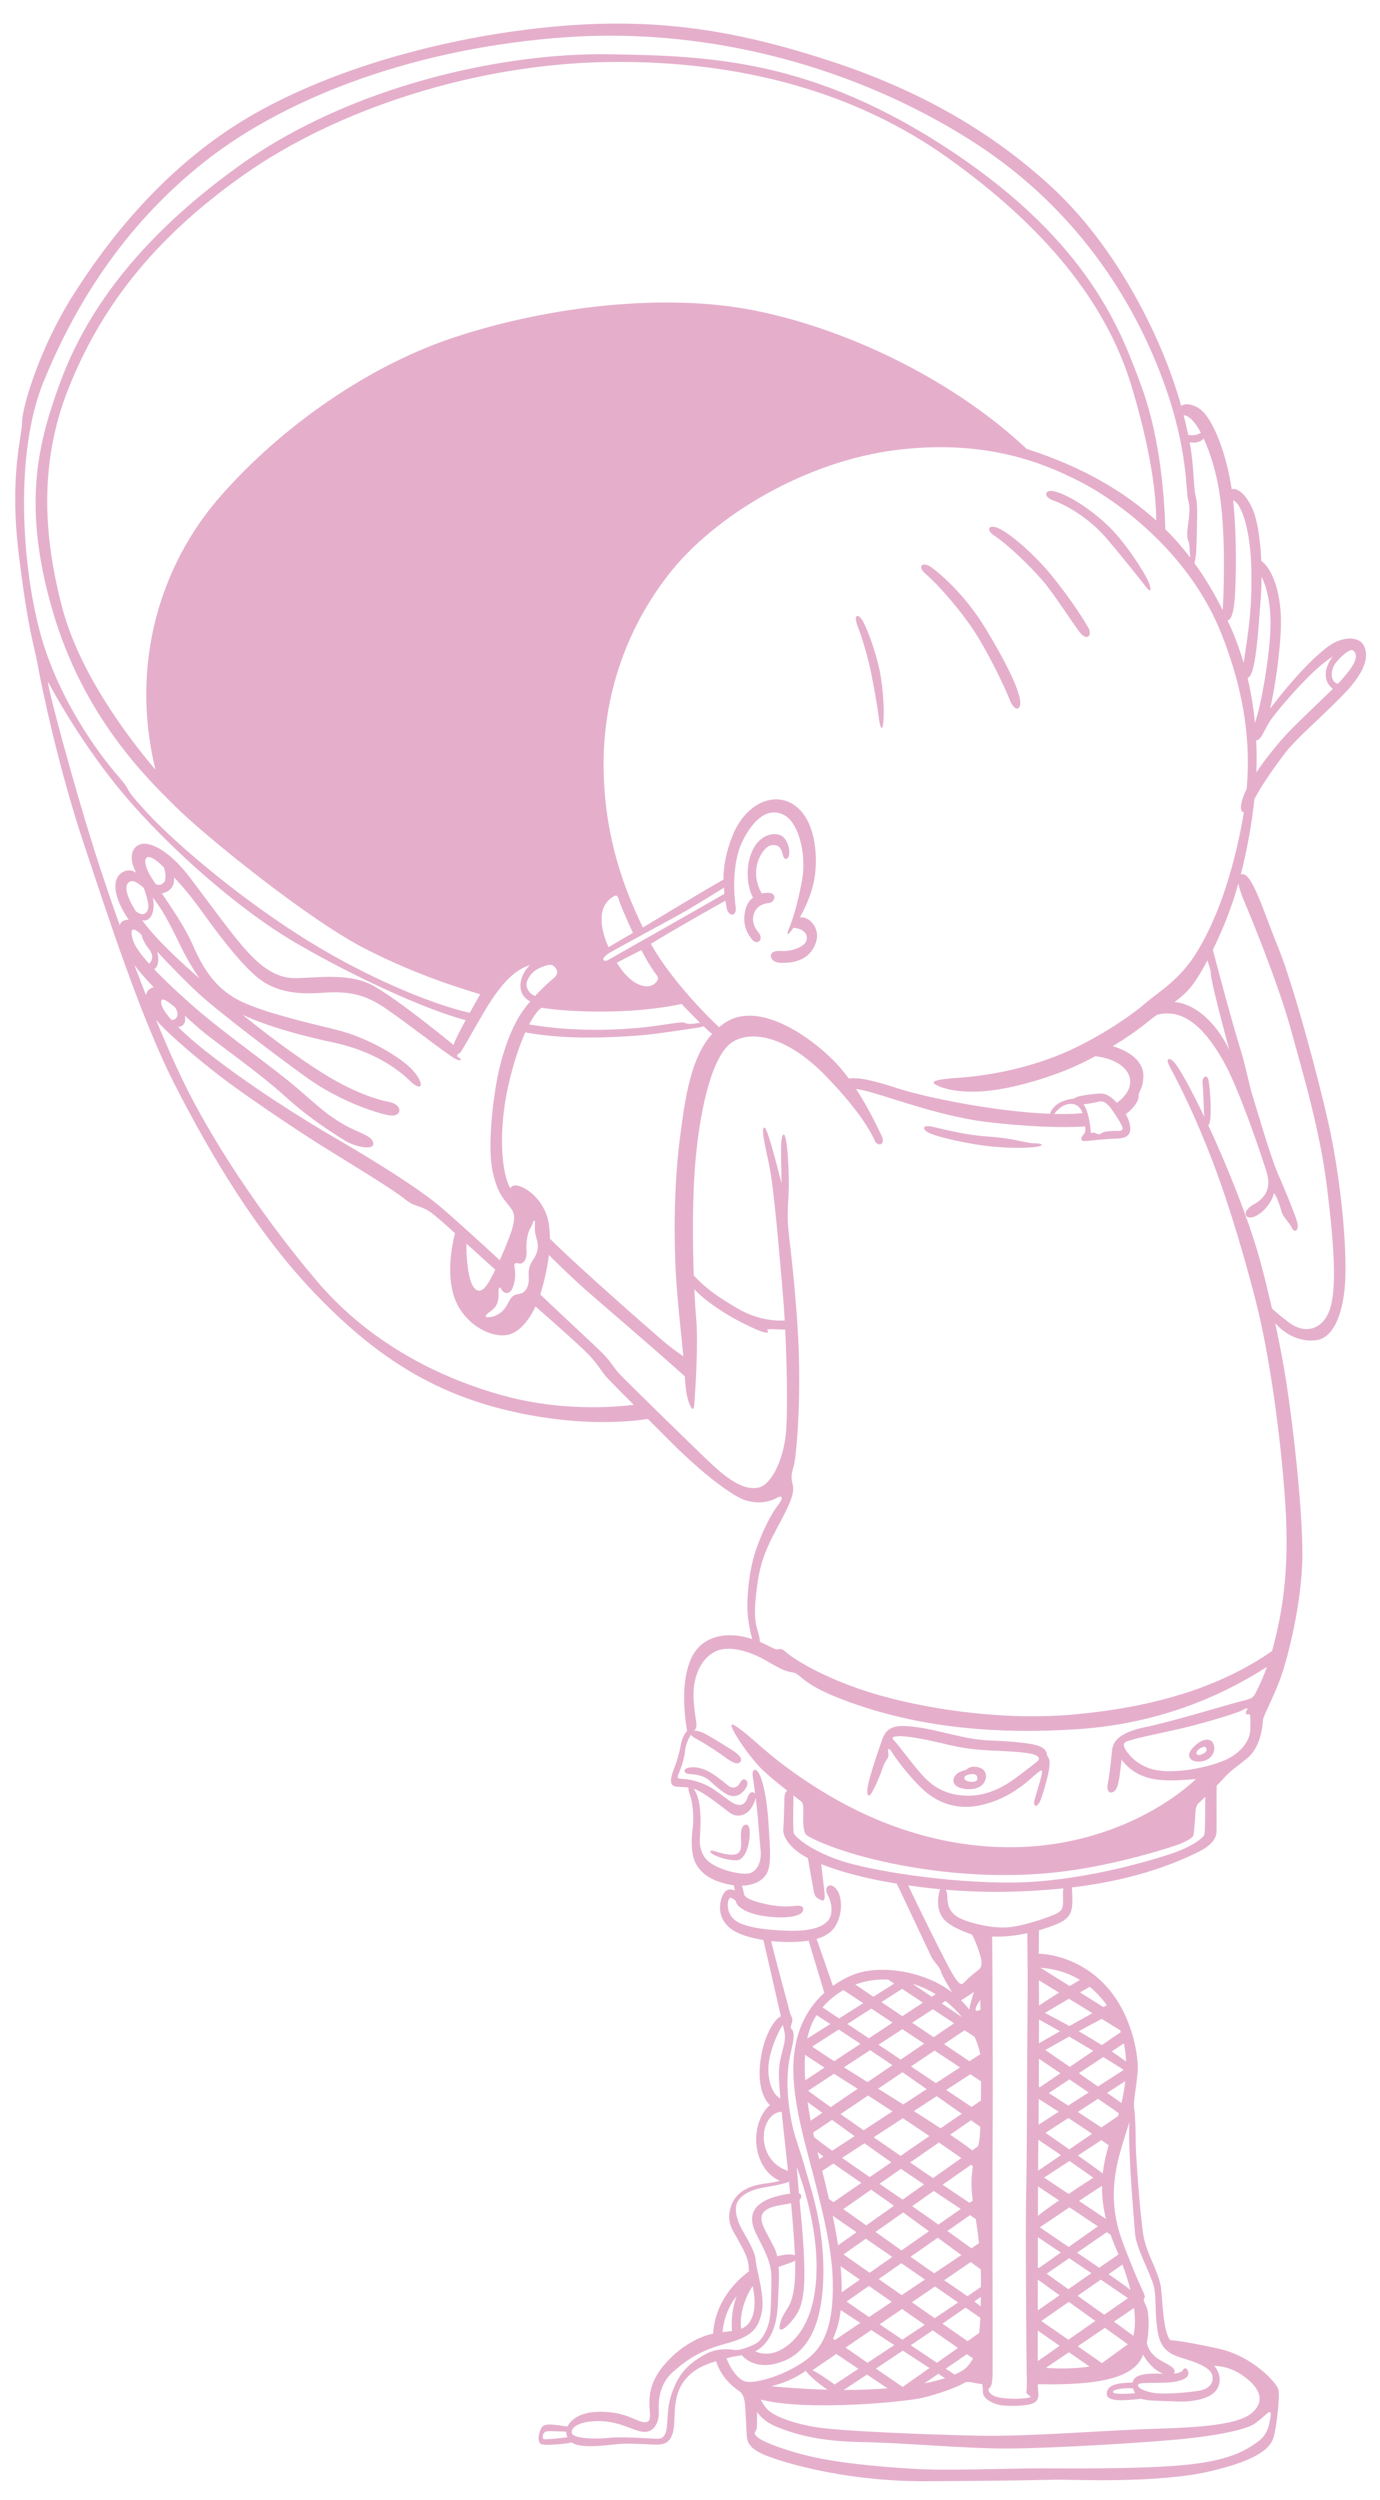 <?xml version="1.0" encoding="utf-8"?>
<!-- Generator: Adobe Illustrator 15.1.0, SVG Export Plug-In . SVG Version: 6.00 Build 0)  -->
<!DOCTYPE svg PUBLIC "-//W3C//DTD SVG 1.1//EN" "http://www.w3.org/Graphics/SVG/1.1/DTD/svg11.dtd">
<svg version="1.1" id="Layer_1" xmlns="http://www.w3.org/2000/svg" xmlns:xlink="http://www.w3.org/1999/xlink" x="0px" y="0px"
	 width="876px" height="1585.87px" viewBox="0 0 876 1585.87" enable-background="new 0 0 876 1585.87" xml:space="preserve">
<g>
	<path fill="#e5afcc" d="M488.268,572.812c3.504-0.28,5.605-6.592-0.981-6.451c-1.292,0.027-2.537,0.183-3.723,0.458
		c-8.848-15.441,0.761-29.788,5.965-30.61c5.326-0.842,6.587,2.664,7.289,5.75c0.7,3.085,2.381,3.926,3.643,1.683
		c1.261-2.244,0.562-8.836-3.083-12.482c-3.644-3.647-14.154-3.225-19.621,8.135c-4.752,9.876-3.652,23.201,0.251,30.096
		c-2.138,1.648-3.757,3.956-4.596,6.927c-1.822,6.451-1.401,13.183,4.065,19.774c3.258,3.928,7.61-0.198,4.063-4.488
		c-3.363-4.067-4.764-8.554-2.241-13.604C480.98,574.635,484.764,573.092,488.268,572.812 M547.55,393.723
		c-3.083-5.049-6.091-3.727-2.942,4.067c2.663,6.592,6.446,19.774,8.128,27.908s4.064,21.177,4.906,28.188
		c0.841,7.013,2.242,10.799,2.942,5.33c0.7-5.469,0.562-16.549-1.4-29.451C557.221,416.863,550.634,398.771,547.55,393.723
		 M625.753,398.912c-13.033-21.598-29.011-35.061-34.477-38.988c-5.465-3.926-9.573-0.916-3.644,4.208
		c9.25,7.994,22.984,24.262,31.113,36.744c8.128,12.481,18.779,34.218,22.143,42.914c3.364,8.695,8.27,6.871,6.308-1.403
		C645.233,434.113,638.787,420.509,625.753,398.912 M811.451,601.281c-9.123-22.13-17.018-49.694-23.821-46.547
		c3.831-14.874,6.957-31.697,8.664-47.817c4.42-8.601,11.832-19.054,18.661-28.207c7.428-9.957,22.984-22.86,37.84-38.146
		c14.855-15.286,15.978-24.683,13.034-30.854c-2.943-6.17-13.595-6.451-22.985,0.562c-9.39,7.012-22.563,20.757-36.578,39.268
		c0,0,5.325-22.579,6.727-49.085c1.322-24.981-6.196-40.614-12.345-44.561c-0.605-14.03-2.632-27.258-6.154-34.395
		c-4.681-9.487-9.948-12.221-12.619-11.069c-3.585-24.071-11.849-42.727-17.934-48.954c-5.288-5.412-11.593-5.866-14.17-4.031
		c-3.018-10.768-7.101-22.84-12.786-36.219c-10.089-23.748-32.701-68.812-69.7-102.844c-37-34.032-82.034-60.584-139.589-79.471
		c-57.554-18.885-106.886-27.487-169.113-22.625c-62.225,4.861-137.533,22.625-195.461,54.974
		c-57.928,32.35-95.862,82.837-117.165,116.682c-21.303,33.845-31.954,70.869-31.954,79.844c0,8.976-8.222,34.033-2.056,84.145
		c6.167,50.114,9.531,56.098,12.147,70.683c2.616,14.585,13.267,65.072,28.777,111.632c15.51,46.561,36.439,111.633,58.489,154.64
		c22.05,43.008,51.202,92.56,87.827,130.893c36.626,38.333,72.131,62.081,119.407,74.048c45.043,11.402,79.891,8.377,92.62,6.287
		c5.004,5.012,10.187,10.198,15.015,15.03c15.697,15.707,32.514,29.356,42.792,34.779c10.277,5.422,19.995,2.618,23.919,0.374
		c3.923-2.243,4.484,0,0.934,4.487c-3.551,4.488-9.53,15.147-14.202,28.984s-6.166,33.471-4.672,43.756
		c0.777,5.336,1.604,9.452,2.531,12.241c-1.678-0.538-3.499-1.049-5.521-1.49c-13.453-2.945-27.608,0.561-33.496,14.305
		c-5.886,13.743-4.625,31.835-2.382,45.438c-1.682,1.822-3.223,4.769-3.924,8.694c-0.7,3.928-2.101,9.397-3.783,13.744
		c-1.683,4.349-3.645,9.537-1.683,11.78c1.611,1.842,5.392,0.949,10.335,1.728c-0.231,0.753-0.035,2.213,0.924,4.817
		c1.962,5.329,2.523,14.771,1.682,21.223c-0.841,6.452-1.308,16.549,2.243,22.626s9.177,10.071,19.435,12.529
		c1.54,0.368,3.02,0.628,4.447,0.807c0.3,1.186,0.479,2.327,0.595,3.412c-2.811-1.575-6.614-1.304-8.546,5.225
		c-2.243,7.571,0,15.005,7.288,19.773c4.337,2.837,11.413,5.022,19.437,6.302c1.646,6.9,7.643,33.349,11.088,48.396
		c-2.187,0.856-5.707,4.688-8.941,12.478c-4.486,10.8-8.27,33.379,1.962,43.896c-12.755,10.842-12.078,39.8,6.343,48.001
		c-2.682,0.731-5.695,1.237-9.847,1.785c-7.429,0.981-17.8,4.066-21.163,14.305c-3.364,10.237,1.261,15.426,4.484,21.317
		c3.225,5.89,6.587,11.779,6.729,17.25c0.024,1.022,0.091,1.924,0.187,2.743c-4.782,3.598-9.465,8.036-13.082,13.104
		c-5.876,8.232-9.064,16.881-9.648,26.366c-9.595,2.191-19.176,7.786-26.929,15.426c-9.11,8.975-12.895,17.11-13.454,25.664
		c-0.562,8.555,1.821,14.165-1.823,15.006c-3.644,0.841-7.848-2.523-15.136-4.628c-7.287-2.103-20.602-3.225-28.59,1.122
		c-3.303,1.798-5.462,4.052-6.532,6.404c-7.835-0.991-14.66-2.702-16.593,0.888c-1.962,3.647-2.943,9.958,0.701,10.518
		c3.191,0.492,14.33-0.198,18.559-1.319c5.499,3.962,20.419,1.99,27.83,1.181c7.709-0.842,14.155-0.141,20.462,0
		c6.307,0.139,13.034,1.683,15.697-6.592c2.662-8.274-0.841-21.737,6.727-32.676c5.749-8.31,14.563-11.599,20.928-13.438
		c3.589,11.438,12.085,17.065,14.811,19.048c3.082,2.244,3.504,6.591,3.783,11.641c0.28,5.048,0.701,12.061,0.842,15.986
		c0.14,3.928,1.12,7.714,8.829,11.641c7.708,3.927,49.893,18.091,105.111,17.811c55.219-0.281,73.998-0.842,82.828-0.981
		c8.829-0.141,63.348,2.524,96.843-5.188c33.496-7.714,39.242-16.129,40.924-21.879c1.683-5.75,4.204-26.085,2.943-30.292
		s-16.258-21.036-38.121-25.804c-18.276-3.986-26.657-5.129-30.473-5.315c-4.459-5.184-4.771-23.469-5.826-32.831
		c-1.121-9.957-9.249-21.878-11.212-33.518c-1.962-11.641-4.904-51.048-4.904-59.183c0-8.134-0.281-17.25-0.981-21.597
		c-0.7-4.348,1.682-14.585,2.242-23.701s-3.083-34.5-19.199-52.872c-15.19-17.313-34.73-21.298-43.617-21.465
		c0.055-5.176,0.109-10.228,0.149-14.892c4.864-1.397,8.916-2.896,11.652-4.033c7.428-3.084,8.97-7.152,9.391-11.359
		c0.358-3.584,0.005-8.888-0.107-11.771c44.578-5.208,70.977-18.072,79.571-22.168c8.83-4.207,12.054-8.835,12.193-13.042
		c0.128-3.827-0.093-18.913,0.077-29.313c1.69-1.697,3.249-3.316,4.407-4.625c4.345-4.908,6.868-6.171,15.137-12.902
		c8.27-6.731,9.67-20.195,9.811-23.42c0.14-3.226,3.084-7.434,9.39-22.579c6.307-15.146,15.698-53.854,15.698-83.163
		c0-29.312-5.607-79.238-10.092-108.548c-1.824-11.926-4.392-25.289-7.162-38.165c7.535,8.406,17.334,12.121,26.643,10.677
		c9.95-1.542,17.519-16.408,17.939-42.072s-3.925-64.512-10.651-94.804C836.678,682.902,820.701,623.72,811.451,601.281
		 M345.315,1547.354c-1.682-0.421-0.84-4.349,1.401-4.909c1.899-0.476,10.031,0.056,12.73,0.144
		c-0.028,1.21,0.217,2.402,0.759,3.529C356.54,1546.558,346.68,1547.696,345.315,1547.354 M791.372,500.452
		c-0.938,1.895-1.748,3.734-2.345,5.465c-2.169,6.278-1.338,9.337,0.545,9.307c-0.655,4.201-1.408,8.294-2.227,12.289
		c-6.728,32.818-16.258,57.78-27.33,76.012c-11.071,18.231-24.105,25.243-33.355,33.237c-9.249,7.994-33.215,24.402-57.04,33.518
		s-45.829,12.341-61.805,13.464c-15.979,1.121-17.379,2.664-13.035,4.768c4.345,2.103,12.754,4.768,28.73,3.786
		c15.978-0.982,37.98-7.152,54.938-14.164c5.376-2.223,11.131-5.025,16.852-8.113c19.061,2.285,26.669,13.796,19.447,23.913
		c-1.539,2.157-3.439,4.029-5.761,5.633c-3.088-3.249-6.685-5.957-9.936-5.866c-5.046,0.14-15.978,1.402-16.959,3.085
		c-6.866,0.982-11.07,2.665-14.436,7.292c-0.593,0.818-0.904,1.7-1.005,2.462c-2.706-0.101-5.543-0.251-8.524-0.451
		c-33.449-2.244-72.878-10.659-88.388-15.708c-14.169-4.612-24.271-7.183-30.9-6.17c-2.924-3.972-6.089-7.804-9.463-11.22
		c-15.695-15.893-47.275-37.771-68.393-24.682c-1.643,1.018-3.172,2.149-4.62,3.362c-0.234-0.352-0.52-0.697-0.892-1.025
		c-3.504-3.085-29.151-28.188-42.325-51.889c15.786-9.731,42.257-24.58,47.341-27.422c0.274,1.688,0.572,3.344,0.87,4.983
		c0.927,5.105,6.586,5.609,5.605-1.262c-0.98-6.872-2.663-27.067,4.345-41.372c7.008-14.304,16.538-21.878,26.348-16.689
		c9.81,5.19,14.295,25.805,11.492,41.232c-2.802,15.426-6.026,25.243-8.27,30.713c-2.241,5.469-0.42,4.207,2.663-0.281
		c0.02-0.026,0.04-0.058,0.061-0.086c7.292,0.495,9.548,4.743,8.209,8.361c-1.402,3.786-9.391,6.871-16.537,6.311
		c-8.534-0.67-7.572,7.393,0.419,7.573c12.474,0.28,19.341-4.488,22.285-13.043c2.789-8.108-3.361-16.461-10.214-15.88
		c3.894-6.866,8.725-17.353,9.793-28.717c1.542-16.408-1.963-35.902-14.716-43.335c-12.754-7.432-29.991,0.421-37.98,20.616
		c-4.286,10.834-5.625,19.689-5.602,27.478c-14.716,8.322-51.159,30.443-51.159,30.443c-15.277-31.274-24.807-64.091-24.947-103.078
		c-0.139-38.987,11.352-82.322,41.064-120.608c29.712-38.286,88.014-72.225,144.774-79.237c56.76-7.012,93.199,8.274,115.763,19.634
		c22.564,11.359,69.654,44.036,90.678,97.188C790.985,441.6,793.723,473.318,791.372,500.452 M768.565,617.269
		c-0.141,2.665,4.345,21.457,11.772,48.663c-10.646-21.523-25.079-29.728-34.753-30.242c4.38-3.315,8.298-6.732,11.488-10.988
		c2.708-3.614,6-9.041,9.417-15.486C767.25,612.466,768.687,614.974,768.565,617.269 M709.563,717.401
		c-2.524-0.14-8.13,0.141-9.671,1.122c-1.541,0.982-2.522,1.403-3.925,0.562c-1.401-0.842-2.803-0.562-3.503-0.281
		c-0.281-5.89-2.103-15.567-4.766-18.232c4.625-0.56,7.849-1.262,10.23-1.822c2.384-0.561,5.047,1.121,7.708,4.908
		c2.663,3.786,5.187,7.713,6.447,10.378C713.348,716.7,712.085,717.542,709.563,717.401 M687.206,706.151
		c-5.166,0.499-11.114,0.655-17.968,0.473c2.116-2.987,6.09-6.593,11.034-6.332C684.103,700.493,686.114,703.091,687.206,706.151
		 M429.03,808.185c1.012,17.633,3.362,37.495,4.722,52.171c-3.354-2.28-8.497-5.948-13.317-10.1
		c-7.89-6.793-53.435-46.58-71.355-64.479c0.002-3.957-0.318-7.835-1.102-11.438c-3.785-17.39-21.864-26.506-23.966-20.476
		c-5.886-9.676-7.708-36.883-1.401-64.932c3.165-14.073,7.035-25.567,10.832-34.008c26.713,4.91,55.648,3.092,69.24,2.174
		c13.828-0.936,31.206-3.927,39.428-5.05c2.119-0.289,3.538-0.677,4.417-1.085c2.382,2.315,4.169,3.93,5.491,4.914
		c-13.521,15.134-17.081,40.167-20.373,65.732C427.723,752.088,427.723,785.372,429.03,808.185 M335.645,810.943
		c0.14,3.787-1.261,9.116-5.887,9.816c-4.624,0.701-5.325,2.244-7.708,6.732c-2.383,4.487-6.166,7.292-10.791,7.993
		c-4.625,0.702-3.084-1.402-0.28-3.366c2.802-1.963,5.605-4.488,5.465-10.658c-0.14-6.17,0.841-5.329,2.243-2.944
		c1.401,2.384,5.045,2.665,6.727-1.543c1.682-4.207,1.962-8.695,1.261-12.622c-0.7-3.928,0.841-3.085,3.083-2.805
		c2.243,0.28,4.766-2.243,4.485-7.433c-0.28-5.189,0.141-7.994,0.841-10.939c0.701-2.945,2.102-4.628,2.803-6.591
		c1.387-3.885,1.822-2.665,1.681,0.982c-0.139,3.646,0,4.487,1.262,8.975c1.262,4.487,0.561,8.274-2.522,12.763
		C335.225,803.791,335.504,807.156,335.645,810.943 M300.748,816.693c-3.572-4.467-4.937-19.5-4.626-27.772
		c6.056,5.519,12.441,11.351,18.284,16.524c-0.56,1.163-1.1,2.258-1.606,3.254C308.316,817.534,304.671,821.601,300.748,816.693
		 M98.652,488.246c-19.761-23.28-48.771-62.968-59.283-103.218c-10.51-40.25-15.837-88.353,3.925-138.139
		c19.761-49.785,52.415-94.382,111.559-136.034c59.142-41.652,147.156-70.402,231.526-71.524
		c84.369-1.121,157.668,19.494,215.969,61.286c58.303,41.792,99.508,89.194,116.185,145.151
		c14.479,48.58,15.331,74.635,15.396,84.425c-19.334-17.534-45.615-33.708-82.246-45.438
		c-43.026-40.67-108.94-74.855-171.964-87.651c-58.021-11.781-133.001-2.525-192.004,17.109
		c-59.002,19.634-114.501,61.707-149.538,102.657C103.137,357.821,81.975,419.387,98.652,488.246 M386.519,608.714
		c-3.785,2.244-5.886-0.701,0.981-4.628c6.867-3.927,33.495-18.232,43.866-23.982c9.014-4.997,24.267-14.545,28.106-16.961
		c0.102,1.308,0.234,2.588,0.39,3.846C443.005,576.813,390.221,606.519,386.519,608.714 M407.123,602.689
		c5.885,11.354,9.108,15.001,10.089,16.402c0.981,1.403,0.42,3.647-2.663,5.611c-3.083,1.963-12.474,2.384-22.424-13.043
		c-0.2-0.31-0.395-0.624-0.592-0.938C395.943,608.359,403.913,604.313,407.123,602.689 M386.268,600.875
		c-5.759-12.978-7.025-26.487,3.334-32.27c1.433-0.8,2.382-0.982,3.364,2.524c0.693,2.478,4.535,11.536,8.807,20.647
		C398.239,593.859,390.136,598.608,386.268,600.875 M346.156,612.641c3.364-1.122,4.906-0.561,6.306,1.122
		c1.402,1.683,2.104,4.207-0.841,6.591c-1.84,1.491-6.857,5.942-11.97,11.469c-3.177-1.228-7.234-5.289-4.567-10.628
		C337.887,615.586,342.792,613.763,346.156,612.641 M343.774,639.287c15.416,2.524,55.218,4.768,88.854-2.384
		c4.856,4.973,8.696,8.905,11.748,11.942c-0.069,0.008-0.139,0.014-0.21,0.025c-3.923,0.561-7.1,1.122-9.343,0
		c-2.242-1.122-12.707,1.496-27.656,2.992c-14.707,1.472-42.436,2.938-71.266-2C338.792,644.365,341.537,640.76,343.774,639.287
		 M857.99,412.315c0.822,0.208,1.488,0.634,1.952,1.322c3.224,4.769-4.625,13.464-9.95,19.353c-0.21,0.232-0.455,0.495-0.716,0.769
		c-5.008-1.136-4.743-8.765-1.667-12.829C850.361,417.295,854.835,412.986,857.99,412.315 M807.387,455.709
		c4.905-6.591,15.416-18.932,26.067-29.17c4.134-3.974,8.562-7.519,12.622-10.099c-5.115,6.374-6.9,15.216-0.013,20.567
		c-8.464,8.337-25.239,23.837-32.37,32.025c-4.938,5.669-11.082,13.302-16.155,20.928c0.231-6.233,0.231-13.046-0.119-20.267
		C800.773,469.678,802.785,461.892,807.387,455.709 M800.238,380.54c0.377-4.678,0.577-9.653,0.599-14.682
		c2.552,5.124,6.304,16.14,5.568,33.895c-0.84,20.336-6.167,46.421-7.988,52.871c-0.521,1.851-1.192,3.943-1.797,6.012
		c-0.883-9.171-2.368-18.804-4.676-28.593C797.207,428.869,798.661,400.14,800.238,380.54 M783.842,378.998
		c0.646-8.137,1.525-37.796-1.076-61.605c5.975,2.321,11.192,21.171,11.588,44.355c0.403,23.74-1.526,36.718-4.916,58.762
		c-2.137-7.353-4.76-14.736-7.979-22.019c-0.714-1.614-1.465-3.265-2.234-4.931C782.091,393.19,783.232,386.68,783.842,378.998
		 M764.076,278.182c4.441,9.656,8.028,22.276,9.675,32.377c3.224,19.775,3.363,40.671,3.083,57.78
		c-0.165,10.067-0.476,15.761-0.703,18.746c-4.72-9.536-10.513-19.677-17.954-29.88c0.705-1.986,1.306-6.511,1.419-13.689
		c0.188-11.78,0.934-23.186-0.561-28.422c-1.479-5.183-0.951-19.162-3.84-34.498C759.152,281.289,762.32,280.232,764.076,278.182
		 M762.266,274.508c-2.189,1.506-5.649,2.025-8.021,1.311c-0.814-3.912-1.764-8.061-2.889-12.449
		C755.09,263.674,758.866,268.095,762.266,274.508 M27.644,242.167C46.33,196.542,76.603,144.559,130.233,102.3
		c53.629-42.26,137.159-72.365,229.47-78.723c92.313-6.358,184.811,19.822,257.127,65.821
		c72.318,45.999,106.326,110.136,122.024,153.518c15.696,43.382,13.641,68.999,15.509,74.983c1.869,5.983-0.747,16.081-0.747,20.755
		c0,4.675,1.308,4.114,1.495,8.976c0.092,2.399,0.23,4.431,0.481,6.125c-4.641-6.055-9.865-12.108-15.85-18.044
		c-0.78-26.702-4.357-62.024-15.886-92.607c-12.053-31.976-31.674-88.633-119.688-147.114S450.567,35.404,386.098,34.423
		c-64.468-0.982-162.012,18.792-234.61,70.962c-72.597,52.17-100.627,102.237-113.94,138.98
		c-13.314,36.744-23.686,76.292-4.065,143.468c19.621,67.175,59.984,106.163,78.624,124.535
		c18.639,18.371,83.388,70.822,119.407,89.334c36.018,18.512,67.271,27.066,73.298,29.03c-2.285,4.104-4.509,7.994-6.621,11.745
		c-24.339-5.401-67.955-23.29-109.096-49.704c-42.232-27.114-80.165-60.21-96.61-78.161c-16.444-17.951-6.914-10.098-17.938-22.813
		c-11.025-12.716-36.999-46.935-48.771-89.381C14.002,359.971,8.957,287.793,27.644,242.167 M75.984,586.839
		c-4.495-12.579-8.817-25.188-12.835-37.448c-15.51-47.308-35.505-122.477-32.329-116.307c3.177,6.171,22.238,40.764,48.398,71.617
		c26.162,30.853,70.075,71.056,108.943,93.682c37.569,21.869,83.163,42.512,107.432,48.765c-2.563,4.66-4.907,9.147-6.899,13.596
		c-0.34,0.761-0.58,1.493-0.74,2.189c-5.128-4.241-34.755-28.376-50.647-37.437c-16.071-9.162-38.868-4.675-51.389-5.048
		c-12.519-0.375-22.424-9.537-30.459-18.512c-8.035-8.977-21.489-27.488-34.756-45.065c-13.268-17.576-25.601-23.187-31.581-21.317
		c-5.979,1.87-7.474,9.537-2.616,18.138c-4.298-3.179-9.53-1.122-11.772,2.618c-2.243,3.74-3.177,12.155,6.914,27.114
		C78.476,583.505,76.687,584.722,75.984,586.839 M96.942,569.331c5.541,6.774,10.49,16.002,15.725,26.808
		c3.461,7.142,8.058,16.221,14.097,24.636c-11.174-9.757-23.891-21.462-32.409-31.742c-1.496-1.805-2.849-3.528-4.087-5.181
		C96.073,585.001,98.829,577.517,96.942,569.331 M86.251,578.087c-5.857-9.139-7.092-15.183-5.164-17.663
		c2.157-2.775,5.462-1.474,10.221,2.944c1.192,3.312,2.61,8.018,2.86,10.893C94.494,578.014,91.689,582.476,86.251,578.087
		 M98.735,560.756c-1.766-2.682-3.226-5.019-4.194-6.877c-4.671-8.975-2.242-14.024,6.167-6.731
		c1.067,0.924,2.149,1.899,3.242,2.919c1.483,4.006,1.383,8.212,0.308,9.422C103.193,560.689,101.55,562.251,98.735,560.756
		 M89.989,593.209c0.147,1.797,1.831,5.396,4.74,9.099c3.027,3.857,1.895,7.403-0.104,9.006c-5.348-5.976-9.087-11.15-10.175-14.802
		C82.031,588.387,84.571,587.788,89.989,593.209 M92.674,631.258c-2.478-6.258-4.948-12.649-7.396-19.123
		c2.957,4.037,6.808,8.388,12.253,14.109C94.64,627.026,93.105,628.831,92.674,631.258 M99.742,603.69
		c7.415,7.922,17.27,18.19,25.82,26.107c12.519,11.593,49.892,40.016,69.513,54.04c19.62,14.024,41.858,21.691,51.201,23.561
		c9.343,1.87,9.531-6.545,1.308-8.228c-8.222-1.683-23.545-5.797-47.276-21.317c-17.124-11.198-33.759-23.952-46.329-34.121
		c15.737,7.408,38.127,13.444,57.914,17.666c25.414,5.423,40.924,17.016,48.398,24.309c7.475,7.293,9.53,2.43,2.43-5.984
		c-7.102-8.414-28.778-21.504-49.52-26.552c-20.742-5.049-44.287-10.659-59.05-17.391c-14.761-6.731-23.918-18.137-31.393-35.527
		c-4.867-11.325-13.378-23.756-20.014-33.531c5.659-1.052,8.214-5.116,7.758-10.139c5.595,5.911,11.392,12.909,17.114,20.857
		c9.157,12.715,22.238,30.48,33.824,40.951c11.586,10.471,25.6,12.715,42.792,11.406c17.191-1.309,27.282,1.122,39.428,9.162
		c12.147,8.041,40.176,29.919,45.034,32.537c4.859,2.617,4.298,0,2.243-0.748c-0.832-0.304-0.692-0.995-0.536-1.959
		c0.752-0.121,1.578-0.703,2.358-1.875c3.083-4.627,13.734-24.402,19.341-32.676c5.605-8.274,13.174-18.512,24.245-22.018
		c-6.89,6.895-9.138,18.173,0.23,23.057c-2,2.342-3.917,4.792-5.555,7.235c-6.587,9.817-12.473,25.945-15.557,42.493
		c-3.083,16.549-5.746,42.774-2.942,57.079c2.802,14.305,7.146,18.372,10.65,22.859c3.504,4.488,3.784,6.171,2.522,12.342
		c-0.891,4.362-4.724,13.84-8.479,22.144c-5.497-5.085-26.26-24.227-37.862-34.064c-13.454-11.406-41.859-29.17-64.843-42.446
		c-22.984-13.277-56.994-34.781-83.902-56.097c-7.652-6.062-13.365-11.138-17.582-15.35c3.87-0.239,5.124-3.393,4.342-7.085
		c3.301,2.94,6.703,6.037,9.689,8.598c9.156,7.853,36.999,27.113,53.63,42.259c16.632,15.146,32.515,24.683,38.495,28.423
		c5.979,3.739,18.5,6.544,17.752,1.496c-0.747-5.049-9.531-6.358-19.62-12.342c-10.092-5.983-13.829-9.723-28.779-22.626
		c-14.949-12.902-45.781-34.405-64.655-50.86c-9.516-8.297-18.792-16.878-25.988-24.475
		C100.959,612.756,100.948,607.738,99.742,603.69 M108.804,646.991c-6.667-7.594-7.286-11.459-6.041-12.706
		c0.94-0.941,4.186,1.249,8.305,4.649C114.454,643.655,112.019,647.272,108.804,646.991 M318.406,885.038
		c-33.262-9.35-80.913-29.357-117.725-72.927c-36.813-43.567-67.646-91.437-84.837-127.152c-5.415-11.249-11.108-24.17-16.852-38.07
		c7.749,9.15,26.978,25.228,40.21,35.452c14.763,11.407,47.09,33.284,65.03,44.503c17.938,11.22,45.034,27.488,52.508,33.659
		c7.475,6.17,10.091,3.178,18.687,10.097c3.353,2.699,8.074,6.88,13.414,11.706c-3.28,12.728-5.024,29.985,0.414,42.942
		c5.887,14.024,20.603,22.999,31.814,21.737c8.268-0.93,14.779-9.563,18.867-18.193c6.458,5.656,27.898,24.402,33.969,30.815
		c6.728,7.105,7.475,10.285,12.333,15.333c2.442,2.537,8.565,8.711,16.043,16.217C382.103,893.681,350.344,894.015,318.406,885.038
		 M481.166,943.751c-8.782,1.684-18.686-5.048-28.402-14.023c-9.719-8.976-50.829-49.365-57.182-55.724
		c-6.353-6.356-6.914-9.163-12.334-14.771c-5.305-5.492-27.259-25.494-40.277-38.087c0.134-0.416,0.263-0.826,0.382-1.228
		c1.715-5.772,3.972-14.53,5.072-23.777c3.928,3.892,14.255,14.043,22.117,21.019c9.513,8.442,38.851,33.272,64.17,55.933
		c0.546,9.244,1.496,14.357,3.102,17.929c1.681,3.739,2.616,3.927,2.989-1.122c0.374-5.048,2.617-37.023,1.122-53.479
		c-0.384-4.219-0.804-10.66-1.163-18.472c13.786,14.137,35.722,23.965,40.592,25.951c5.046,2.057,7.1,1.87,5.793,0.187
		c-1.157-1.487,4.843-0.785,11.285-0.601c1.103,22.588,1.506,49.459,0.675,63.055C497.984,924.866,489.948,942.069,481.166,943.751
		 M452.109,1182.537c-6.448-3.833-8.129-10.377-7.85-16.174c0.28-5.797,0.843-11.406,0-19.54
		c-0.623-6.029-2.426-10.151-3.964-12.113c0.061,0.02,0.119,0.032,0.181,0.052c6.587,2.104,17.518,11.359,22.703,15.146
		c5.187,3.786,10.793,1.122,13.314-2.384c1.511-2.101,2.866-4.906,3.174-7.12c0.259,2.127,0.51,4.251,0.751,6.326
		c0.747,6.45,1.774,20.941,2.429,27.486c0.654,6.544-2.336,14.305-8.969,14.398C467.244,1188.708,458.557,1186.371,452.109,1182.537
		 M488.547,1305.296c1.938-8.825,5.934-17.395,8.387-20.718c0.451,1.961,0.8,3.454,1.005,4.309
		c1.681,7.013-3.225,14.306-3.504,25.385c-0.096,3.747,0.307,9.937,0.931,16.973C489.086,1327.94,486.242,1315.8,488.547,1305.296
		 M485.043,1352.558c1.251-8.76,6.849-13.038,11.126-12.867c1.182,11.7,2.641,23.976,3.312,30.677
		c0.194,1.96,0.424,4.21,0.676,6.693C488.341,1373.458,483.729,1361.773,485.043,1352.558 M477.778,1450.264
		c1.116,4.667,2.339,14.529-0.863,20.938c-1.583,3.167-3.542,4.944-6.448,6.07C469.067,1466.647,474.271,1455.101,477.778,1450.264
		 M467.569,1456.655c-2.642,7.129-3.538,15.269-2.897,22.008c-1.755,0.265-3.748,0.487-6.006,0.717
		C459.351,1470.765,462.87,1462.313,467.569,1456.655 M448.465,1493.08c-6.587,3.507-14.295,8.555-19.061,18.092
		c-4.765,9.536-5.185,16.127-5.606,21.737c-0.42,5.61,0,14.304-6.306,14.164c-6.307-0.14-22.424-1.542-31.254-0.561
		c-8.829,0.981-21.302,0.28-22.984-2.524c-1.682-2.805,2.383-8.134,16.678-8.134s22.984,7.012,29.431,6.872
		c6.447-0.141,9.11-6.872,8.83-12.902c-0.281-6.031-0.14-17.25,9.25-25.384c9.389-8.134,17.097-13.323,33.635-17.812
		c16.538-4.487,20.041-9.396,22.424-19.494c2.383-10.097-3.504-27.628-3.784-33.236c-0.279-5.609-5.745-14.164-8.689-19.494
		c-2.943-5.329-5.186-12.481-3.083-17.109s7.989-8.134,17.239-9.677c7.774-1.297,12.966-2.494,15.675-3.592
		c0.238,2.393,0.485,4.916,0.736,7.536c-4.645,0.571-12.676,2.118-18.094,5.732c-5.466,3.646-8.549,9.396-3.644,19.494
		c4.905,10.097,9.81,17.67,9.81,28.048s-0.279,21.457-1.121,26.366c-0.841,4.908-3.924,12.761-8.688,15.426
		c-4.766,2.665-11.353,4.628-14.016,4.067C463.18,1490.134,455.052,1489.574,448.465,1493.08 M500.48,1381.48
		c0.038-0.039,0.074-0.078,0.111-0.117c0.002,0.021,0.004,0.041,0.006,0.062C500.56,1381.443,500.52,1381.461,500.48,1381.48
		 M505.785,1467.977c5.326-8.135,5.186-23.28,4.486-38.707c-0.434-9.531-1.616-21.792-2.721-33.709
		c0.58-0.499,0.934-1.08,1.038-1.772c0.202-1.35-0.315-2.046-1.417-2.347c-0.541-5.93-1.038-11.684-1.387-16.866
		c2.663,7.713,14.295,38.847,12.334,70.681c-1.963,31.836-16.258,41.934-22.284,45.3c-5.41,3.021-11.719,3.321-16.4,1.019
		c2.879-1.46,5.685-3.766,8.271-7.611c4.625-6.871,5.887-15.426,6.167-24.121c0.18-5.584,0.931-14.171,0.41-21.833
		c4.818-1.747,8.729-2.72,10.437-4.079c0.524,17.966-1.839,25.596-4.681,30.119c-3.083,4.909-4.764,7.715-5.185,12.062
		C494.435,1480.458,500.46,1476.111,505.785,1467.977 M493.385,1431.343c-0.369-1.683-0.844-3.245-1.474-4.598
		c-3.925-8.415-8.83-15.006-8.55-19.914c0.282-4.909,5.747-7.013,13.035-8.135c2.189-0.337,4.122-0.662,5.771-1.027
		c0.924,10.103,1.818,21.152,2.358,31.46c0.028,0.557,0.053,1.099,0.078,1.638C502.783,1429.783,498.709,1429.9,493.385,1431.343
		 M473.832,1510.891c-4.701-0.818-9.69-7.157-12.652-14.879c3.926-1.089,6.088-1.301,9.654-1.918
		c3.808,4.123,11.824,9.192,25.701,4.034c14.717-5.469,25.087-20.476,26.069-52.872c0.979-32.395-7.85-56.656-12.054-71.663
		c-4.203-15.006-7.708-20.054-9.95-39.828s1.261-30.714,2.383-36.183c1.121-5.47,0.98-8.555-0.141-9.957
		c-1.122-1.402-1.122-1.122-0.141-4.488c0.982-3.365-0.7-3.365-1.681-7.854c-0.929-4.241-8.739-32.028-11.486-43.944
		c3.991,0.432,8.115,0.65,12.186,0.609c4.183-0.04,8.066-0.295,11.594-0.853c2.446,8.063,8.257,27.461,9.941,33.086
		c-7.236,6.567-13.689,15.656-17.05,27.931c-6.026,22.018-0.841,46.701,7.569,78.255c8.409,31.555,14.434,56.238,14.854,76.573
		s-2.241,38.565-15.557,49.084C499.759,1506.543,480.278,1512.012,473.832,1510.891 M599.687,1218.066
		c5.045,5.188,15.976,8.554,17.098,9.115c1.121,0.561,5.745,12.762,6.166,16.408c0.42,3.646-0.421,5.189-2.662,6.731
		c-2.243,1.543-6.167,5.049-8.269,7.293c-2.104,2.244-3.645,0.701-7.708-6.03c-3.807-6.303-22.229-43.579-27.783-55.559
		c6.507,0.951,13.309,1.788,20.448,2.456c-0.648,0.829-0.958,2.36-1.215,4.158C595.341,1205.583,594.641,1212.876,599.687,1218.066
		 M515.805,1503.553l15.037-10.271l14.061,9.42c-7.323,4.841-12.846,8.48-15.073,9.93
		C523.494,1508.076,518.893,1505.167,515.805,1503.553 M525.216,1515.938c-10.8-0.287-22.689-0.979-35.784-2.194
		c5.191-1.139,13.785-3.962,22.051-9.779C513.187,1506.462,518.096,1510.994,525.216,1515.938 M618.635,1292.107
		c1.706,3.665,2.919,7.381,3.583,11.032l-6.818,4.44l-16.155-10.845l13.056-8.821L618.635,1292.107z M610.007,1268.851
		c1.277-0.535,2.749-1.606,4.395-2.683c1.299-0.85,2.648-1.751,3.851-2.562c-1.288,3.717-2.443,8.255-2.979,11.155
		C613.622,1272.706,611.888,1270.733,610.007,1268.851 M620.007,1272.338c0.687-1.479,1.514-2.64,2.275-3.513
		c0.04,1.91,0.081,4.003,0.118,6.082C619.302,1276.333,618.5,1275.587,620.007,1272.338 M609.392,1311.494l-15.284,9.955
		l-15.816-10.558l14.953-10.103L609.392,1311.494z M617.514,1395.923l-2.086,1.46c-4.146-2.754-9.896-6.604-17.051-11.479
		l17.937-12.602c0.431,0.31,0.856,0.616,1.288,0.924C616.623,1380.079,616.21,1387.34,617.514,1395.923 M555.735,1415.861
		l17.59-12.357c5.109,3.701,10.738,7.81,16.342,11.913l-17.383,12.169C566.894,1423.776,561.307,1419.814,555.735,1415.861
		 M587.129,1446.046l-14.752,9.905c-4.986-3.484-9.923-6.932-14.582-10.187l14.371-10.058L587.129,1446.046z M572.968,1395.358
		c-4.775-3.277-9.727-6.654-14.675-10.038c4.327-3.013,8.932-6.215,13.615-9.471c4.728,3.225,9.717,6.592,14.65,9.9
		L572.968,1395.358z M583.209,1402.426c-1.373-0.955-2.774-1.928-4.203-2.914l13.717-9.636c6.271,4.191,12.219,8.141,17.135,11.408
		l-14.165,9.915C591.696,1408.368,587.495,1405.411,583.209,1402.426 M592.258,1381.719c-3.903-2.678-8.889-6.094-14.49-9.941
		c6.234-4.331,12.462-8.652,18.227-12.651c4.769,3.263,9.55,6.572,14.249,9.878L592.258,1381.719z M571.691,1367.602
		c-5.436-3.739-11.242-7.743-17.087-11.794l18.513-12.064c5.418,3.586,11.089,7.377,16.848,11.279L571.691,1367.602z
		 M557.417,1324.993l15.459-10.444c4.606,3.205,9.928,6.921,15.36,10.725l-14.869,9.685
		C568.053,1331.619,562.68,1328.27,557.417,1324.993 M550.696,1320.81c-5.253-3.271-10.31-6.427-14.994-9.378l16.659-10.87
		c3.982,2.644,7.707,5.143,10.763,7.237c0.985,0.676,2.109,1.449,3.342,2.303L550.696,1320.81z M536.392,1319.963
		c2.101,1.328,4.819,3.055,8.029,5.106l-17.114,11.621c-5.601-3.985-10.531-7.554-14.353-10.415l16.472-10.748
		C531.682,1316.976,534.025,1318.469,536.392,1319.963 M551.025,1329.312c4.626,2.982,9.873,6.391,15.512,10.094l-18.345,11.95
		c-5.025-3.495-9.974-6.955-14.636-10.242L551.025,1329.312z M548.752,1359.621c2.961,2.119,5.936,4.24,8.856,6.313
		c2.489,1.766,5.251,3.694,8.189,5.723l-13.691,9.426c-6.093-4.181-12.058-8.307-17.563-12.203L548.752,1359.621z M552.97,1389.03
		c3.315,2.302,6.681,4.658,10.014,7.032c1.383,0.984,2.882,2.059,4.465,3.197l-17.587,12.434
		c-4.979-3.532-9.874-7.004-14.533-10.299C539.087,1398.729,545.394,1394.314,552.97,1389.03 M566.386,1431.713l-14.338,10.037
		c-6.695-4.679-12.512-8.743-16.627-11.619l14.22-9.988L566.386,1431.713z M545.816,1446.113l-11.521,8.063
		c0.067-5.423-0.188-10.966-0.695-16.565L545.816,1446.113z M551.572,1450.12l14.48,10.077l-14.4,9.668
		c-5.781-3.945-10.779-7.398-14.218-9.85L551.572,1450.12z M553.062,1478.103l14.608,9.518c-5.983,3.971-11.776,7.811-16.986,11.258
		c-4.917-3.388-9.804-6.766-13.926-9.639L553.062,1478.103z M558.402,1474.455l14.2-9.7l14.396,10.02
		c-4.642,3.091-9.426,6.271-14.164,9.418C567.964,1480.918,563.048,1477.604,558.402,1474.455 M578.859,1460.48l14.663-10.017
		l14.681,10.145c-4.405,2.957-9.48,6.35-14.898,9.963C588.688,1467.346,583.8,1463.931,578.859,1460.48 M592.992,1442.111
		c-4.541-3.148-9.616-6.704-14.988-10.488l17.276-12.091c5.35,3.926,10.501,7.718,14.956,11.002L592.992,1442.111z
		 M601.391,1415.255l14.36-10.049c1.416,0.944,2.647,1.768,3.667,2.453c0.798,5.166,1.478,10.206,2.011,15.36l-4.799,3.221
		C612.545,1423.27,607.304,1419.481,601.391,1415.255 M621.258,1359.993c-0.127,0.463-0.285,0.99-0.455,1.546l-3.601,2.546
		c-3.875-2.935-8.663-6.293-14.052-9.92c5.188-3.598,9.742-6.753,13.217-9.16c2.599,1.826,4.65,3.27,5.936,4.173
		C622.088,1354.26,621.763,1358.158,621.258,1359.993 M597.076,1350.127c-5.33-3.503-11.072-7.186-16.983-10.93l14.52-9.461
		c5.669,3.972,11.198,7.851,15.892,11.147L597.076,1350.127z M571.743,1306.52l-14.093-9.409l15.143-9.881l13.843,9.178
		L571.743,1306.52z M551.535,1293.029l-13.628-9.097l15.197-9.758l13.467,8.931L551.535,1293.029z M546.247,1296.52l-16.69,11.017
		c-5.574-3.558-10.377-6.703-14.019-9.243l16.866-10.83C536.698,1290.257,541.509,1293.4,546.247,1296.52 M512.421,1293.226
		c1.188-5.639,3.098-10.68,5.896-14.888c1.266,0.816,4.473,2.886,8.722,5.642L512.421,1293.226z M523.37,1311.62l-12.227,8.071
		c-0.383-5.599-0.45-11.029-0.104-16.158C512.834,1304.724,517.47,1307.791,523.37,1311.62 M521.99,1340.299l-7.381,5.013
		c-0.749-3.942-1.417-7.902-1.98-11.837C514.535,1334.869,517.818,1337.265,521.99,1340.299 M528.146,1344.77
		c4.353,3.154,9.233,6.684,14.302,10.328l-14.218,9.261c-4.333-3.141-8.227-6.059-11.473-8.644
		c-0.209-0.941-0.415-1.887-0.618-2.835L528.146,1344.77z M522.666,1367.982l-2.599,1.692c-0.38-1.539-0.75-3.052-1.113-4.545
		C519.952,1365.946,521.203,1366.903,522.666,1367.982 M528.99,1372.499c5.038,3.525,11.201,7.72,17.786,12.252l-17.733,12.206
		c-0.954-0.672-1.882-1.325-2.806-1.974c-1.418-6.135-2.896-12.12-4.325-17.871L528.99,1372.499z M543.707,1416.043l-11.723,8.288
		c-0.942-6.274-2.111-12.551-3.406-18.742L543.707,1416.043z M533.563,1466.218c0.028-0.255,0.049-0.514,0.076-0.769l12.479,8.131
		l-16.182,10.864c-0.428-0.303-0.819-0.584-1.19-0.851C531.077,1478.606,532.79,1472.858,533.563,1466.218 M550.334,1506.34
		l13.039,8.736c-8.154,0.663-17.389,1.038-27.779,1.013C538.461,1514.203,543.672,1510.765,550.334,1506.34 M556.026,1502.556
		c5.191-3.457,10.98-7.327,17.054-11.41l16.946,11.04l-16.916,11.916c-0.067,0.008-0.135,0.017-0.204,0.024
		C569.206,1511.596,562.879,1507.266,556.026,1502.556 M595.652,1505.851l4.241,2.763c-3.652,1.181-8.001,2.316-13.115,3.332
		L595.652,1505.851z M594.745,1498.862c-4.865-3.246-10.612-7.087-16.618-11.115c4.579-3.089,9.266-6.265,13.936-9.45l16.035,11.16
		L594.745,1498.862z M613.773,1493.407l3.813,2.654c-1.662,3.374-3.899,6.08-6.936,7.923c-1.27,0.771-2.833,1.564-4.671,2.36
		c-1.423-0.945-3.33-2.215-5.61-3.732L613.773,1493.407z M614.194,1485.162c-4.151-2.899-9.67-6.755-15.915-11.116
		c5.032-3.452,9.975-6.871,14.673-10.156l9.33,6.447c-0.142,3.346-0.354,6.563-0.683,9.609L614.194,1485.162z M618.521,1459.975
		c1.4-0.991,2.761-1.959,4.097-2.912c-0.036,2.027-0.071,4.033-0.114,6.012C621.504,1462.268,620.2,1461.244,618.521,1459.975
		 M614.05,1456.673c-3.133-2.266-7.041-5.008-11.887-8.276c-0.892-0.603-1.84-1.246-2.815-1.913l16.88-11.53
		c2.699,1.993,4.879,3.604,6.346,4.69c0.12,3.537,0.17,7.22,0.139,11.108C621.135,1451.87,618.098,1453.942,614.05,1456.673
		 M622.671,1332.509l-5.905,4.065l-16.127-10.765l15.304-9.973l6.812,4.517C622.733,1324.422,622.711,1328.537,622.671,1332.509
		 M610.726,1279.627l-12.938-8.706l2.395-1.563C604.139,1272.446,607.687,1275.917,610.726,1279.627 M605.639,1283.504
		l-12.978,8.813l-13.635-9.153l13.14-8.575L605.639,1283.504z M591.47,1266.669l-12.198-8.209c0.133,0.041,0.267,0.075,0.401,0.116
		c5.083,1.563,9.862,3.777,14.267,6.463L591.47,1266.669z M585.828,1270.394l-13.021,8.595l-13.298-8.926l13.105-8.414
		L585.828,1270.394z M554.43,1266.653l-11.498-7.718c6.383-2.359,13.386-3.485,20.797-3.168l3.866,2.559L554.43,1266.653z
		 M547.944,1270.754l-15.288,9.671l-10.537-7.033c3.824-4.401,8.294-8.098,13.286-10.95L547.944,1270.754z M806.266,1534.452
		c-0.7,3.225-0.981,9.677-8.129,14.725c-7.147,5.05-17.519,12.062-48.49,14.726c-30.975,2.665-77.363,1.824-94.881,1.964
		c-17.521,0.14-50.875,1.262-68.395,0.561c-17.518-0.7-49.052-3.226-68.532-7.433s-32.936-9.957-36.019-12.201
		c-3.084-2.244-3.223-3.366-2.103-4.768c1.121-1.402,0.701-5.189,0.842-7.994c0.036-0.75,0.015-2.215,0.033-3.982
		c2.542,3.792,6.876,7.335,13.421,9.872c11.212,4.349,26.207,8.835,53.396,9.256c27.189,0.422,64.328,4.207,93.199,4.067
		s91.377-3.927,114.221-6.451c22.845-2.523,37.28-6.311,41.345-9.116c4.063-2.804,6.446-5.328,8.55-7.012
		C806.826,1528.982,806.966,1531.226,806.266,1534.452 M789.307,1507.245c10.372,7.433,13.877,15.567,5.887,22.999
		c-7.988,7.433-29.432,9.537-62.505,10.519c-33.077,0.981-79.606,5.049-111.7,4.348s-88.574-2.805-104.271-5.609
		c-15.695-2.806-26.486-7.434-29.99-11.5c-1.783-2.068-2.941-4.021-3.804-5.779c30.729,7.658,92.929,1.227,102.607-1.093
		c9.951-2.384,22.704-7.012,26.067-9.256c2.987-1.993,7.301,0.321,11.956,0.474c0.208,1.713,0.378,3.016,0.378,5.416
		c0,3.086,4.625,6.451,9.811,7.714c5.186,1.262,19.34,0.981,22.985-1.402c3.643-2.384,2.102-6.732,2.102-10.238
		c0-0.316,0.005-0.79,0.016-1.394c41.036,0.93,59.849-4.818,65.854-16.558c0.358-0.7,0.69-1.422,0.997-2.157
		c1.382,2.948,4.253,6.234,6.852,8.608c1.332,1.217,3.527,2.571,5.742,3.473c-5.564-0.134-12.318-0.377-16.393,1.717
		c-1.806,0.927-2.662,2.3-2.931,3.839c-8.39,0.391-15.874,0.773-16.411,6.82c-0.532,6.007,12.391,4.517,21.735,3.513
		c4.734,1.577,14.055,1.231,21.711,1.676c9.671,0.562,23.125-1.122,26.909-8.415c2.746-5.292,0.909-10.503-2.122-14.2
		C774.493,1500.99,781.546,1501.682,789.307,1507.245 M630.098,1357.326c0.28-34.36-0.14-114.718-0.28-128.883
		c7.696,0.386,15.45-0.611,22.31-2.101c0.086,7.023,0.354,31.605,0.114,52.167c-0.28,24.263-0.28,90.737-0.841,111.634
		c-0.561,20.896,0.141,106.163,0.281,113.034c0.14,6.871,0.279,12.062-0.141,13.604c-0.421,1.543,1.121,2.385,2.523,3.366
		c1.4,0.981-6.308,1.683-10.792,1.543c-4.485-0.142-9.11-0.421-12.053-1.684c-2.944-1.262-4.626-3.787-3.224-5.049
		s1.962-3.085,2.102-9.957C630.238,1498.128,629.817,1391.686,630.098,1357.326 M672.857,1288.589
		c-5.125,2.884-9.866,5.574-13.346,7.602c0.012-5.208,0.017-10.288,0.02-15.083C662.344,1282.637,667.021,1285.244,672.857,1288.589
		 M663.326,1276.952c4.439-2.738,9.989-5.996,15.221-9.017l14.906,9.165c-4.371,2.426-9.507,5.28-14.617,8.138
		C673.641,1282.352,668.391,1279.548,663.326,1276.952 M678.66,1291.942c4.707,2.739,9.901,5.807,15.314,9.078l-14.885,10.133
		c-5.551-3.844-10.97-7.572-15.564-10.69C666.616,1298.715,672.251,1295.515,678.66,1291.942 M700.016,1378.806
		c-3.579-2.803-9.386-6.967-15.768-11.456c6.184-4.037,11.6-7.574,14.88-9.717c1.573,1.088,3.122,2.168,4.649,3.244
		C702.059,1366.626,700.696,1372.536,700.016,1378.806 M702.033,1407.651c-3.559-2.393-9.952-6.686-17.083-11.462
		c5.742-3.829,11.1-7.364,14.596-9.588C699.473,1393.12,700.195,1400.072,702.033,1407.651 M694.014,1381.471
		c-5.45,3.518-10.81,7.034-15.673,10.293c-5.439-3.639-10.911-7.291-15.573-10.39c5.113-3.339,10.741-7.013,16.115-10.521
		C684.124,1374.471,689.51,1378.232,694.014,1381.471 M678.86,1400.26l18.075,12.032l-18.554,13.104
		c-6.678-4.521-13.085-8.86-18.321-12.458C663.268,1410.764,670.877,1405.614,678.86,1400.26 M678.674,1432.51
		c4.434,2.986,9.243,6.233,14.112,9.529l-14.632,10.148c-5.096-3.626-9.856-7.024-13.742-9.826L678.674,1432.51z M698.788,1446.11
		c6.07,4.122,12.019,8.181,17.217,11.762l-15.067,10.508c-5.321-3.788-11.186-7.949-16.903-12.012L698.788,1446.11z
		 M678.468,1460.238l16.824,12.079l-17.105,11.93c-6.149-4.27-12.356-8.575-17.15-11.888L678.468,1460.238z M678.562,1492.203
		l13.043,9.063c-10.432,1.585-21.33,1.33-27.718,0.811C667.382,1499.756,672.63,1496.219,678.562,1492.203 M684.166,1488.401
		c5.72-3.885,11.731-7.979,17.211-11.715l14.565,10.457l-16.441,11.92C696.258,1496.806,690.539,1492.828,684.166,1488.401
		 M707.104,1472.78c5.849-3.993,10.54-7.199,12.758-8.717c0.877,6.651,0.791,12.627-0.425,17.684
		C717.311,1480.116,712.805,1476.858,707.104,1472.78 M703.727,1442.675l8.783-6.106c2.071,5.552,3.79,10.933,5.094,16.057
		C714.636,1450.321,709.676,1446.796,703.727,1442.675 M697.776,1438.579c-4.472-3.063-9.261-6.316-14.046-9.56l18.812-12.994
		l2.458,1.637c0.979,2.803,2.103,5.689,3.388,8.669c0.549,1.27,1.074,2.529,1.592,3.786L697.776,1438.579z M699.135,1349.58
		c-4.289-2.852-9.527-6.313-14.944-9.866l12.805-8.295c6.187,4.219,11.206,7.671,13.239,9.142c-0.166,0.595-0.333,1.188-0.503,1.777
		L699.135,1349.58z M702.782,1327.669l11.533-7.472c-0.514,4.712-1.366,9.358-2.417,13.871
		C710.005,1332.737,706.789,1330.477,702.782,1327.669 M696.948,1323.585c-3.771-2.637-7.904-5.52-12.101-8.438
		c5.307-3.498,10.735-7.075,15.516-10.234c4.295,2.642,8.654,5.373,12.955,8.134L696.948,1323.585z M691.061,1327.376l-12.97,8.349
		c-4.309-2.811-8.539-5.551-12.31-7.963c3.42-2.283,8.037-5.339,13.078-8.666C682.88,1321.822,687.073,1324.667,691.061,1327.376
		 M678.188,1343.604c4.715,3.083,9.88,6.502,15.051,10.004l-14.481,9.896c-5.249-3.666-10.553-7.342-15.074-10.504L678.188,1343.604
		z M673.46,1367.125l-14.487,9.9c0.045-7.675,0.096-14.396,0.157-19.638C661.82,1359.202,667.245,1362.868,673.46,1367.125
		 M672.271,1395.874c-6.333,4.339-11.226,7.881-13.415,9.818c0.018-6.48,0.041-12.775,0.066-18.703L672.271,1395.874z
		 M673.367,1428.939l-13.911,9.825c-0.233-0.172-0.452-0.333-0.672-0.494c0.01-6.308,0.022-12.727,0.036-19.097
		C661.201,1420.768,666.553,1424.355,673.367,1428.939 M672.609,1456.032l-13.855,9.61c0.004-6.149,0.012-12.734,0.021-19.543
		L672.609,1456.032z M672.658,1488.101l-13.917,9.706c0-4.63,0.001-11.327,0.005-19.373L672.658,1488.101z M720.535,1518.203
		c-4.048,0.307-13.155,0.834-13.916-0.58c-0.931-1.731,6.605-3.08,12.648-2.49C719.573,1516.201,720.027,1517.246,720.535,1518.203
		 M720.494,1416.928c0.561,8.556,9.811,25.524,11.773,32.817c1.962,7.292,0.56,16.127,2.521,28.889
		c1.963,12.764,8.69,15.146,17.94,17.952c9.25,2.805,15.416,5.891,16.677,9.816c1.262,3.927-0.561,8.555-7.288,9.957
		c-6.726,1.402-20.462,2.245-26.067,1.964c-5.606-0.28-9.109-1.543-11.772-2.945s-2.382-3.226,0-3.506
		c2.382-0.281,8.41-0.14,15.837-0.421c7.428-0.28,13.454-2.104,14.156-5.049c0.699-2.945-1.963-5.189-3.084-3.366
		c-0.932,1.513-2.256,2.349-6.043,2.67c0.114-0.17,0.22-0.352,0.296-0.565c1.401-3.928-7.007-6.031-11.352-9.536
		c-3.605-2.91-5.373-5.821-6.111-9.452c2.032-9.91,0.989-20.083-0.056-22.383c-1.4-3.086-2.522-5.329-1.4-6.171
		c1.121-0.843-2.243-5.75-7.85-19.914c-5.605-14.165-11.772-27.067-11.633-45.72c0.141-18.651,6.167-33.098,9.813-45.719
		C716.01,1366.442,719.934,1408.374,720.494,1416.928 M714.798,1307.776c-2.591-1.979-5.659-4.136-9.086-6.404
		c3.341-2.218,6.045-4.025,7.696-5.155C714.216,1300.046,714.656,1303.912,714.798,1307.776 M711.023,1287.901
		c0.148,0.406,0.291,0.813,0.43,1.22l-12.044,8.199c-4.576-2.863-9.545-5.822-14.663-8.751c4.984-2.744,10.087-5.507,14.594-7.851
		L711.023,1287.901z M691.768,1260.402c3.936,3.217,7.571,7.083,10.811,11.636c-0.622,0.345-1.341,0.744-2.14,1.188l-14.9-9.298
		C687.956,1262.551,690.103,1261.339,691.768,1260.402 M685.518,1255.987c-2.252,1.319-4.441,2.619-6.506,3.87l-18.5-11.544
		C669.342,1248.84,677.854,1251.353,685.518,1255.987 M672.221,1264.045c-5.611,3.522-10.009,6.435-12.688,8.241
		c-0.002-6.356-0.011-11.877-0.026-16.057L672.221,1264.045z M659.488,1305.959c2.594,1.771,7.656,5.197,13.639,9.252l-13.085,8.908
		c-0.215-0.135-0.413-0.259-0.622-0.389C659.449,1317.933,659.473,1311.932,659.488,1305.959 M659.377,1331.522
		c1.995,1.256,6.658,4.206,12.673,8.092l-12.804,8.243C659.298,1342.945,659.341,1337.409,659.377,1331.522 M674.807,1206.285
		c0,3.366-0.281,5.75-4.346,7.714c-4.063,1.963-21.021,8.134-31.674,8.694c-10.651,0.562-26.347-3.506-31.533-7.012
		c-5.186-3.507-5.747-8.135-5.887-12.061c-0.09-2.516-0.354-3.993-1.048-4.842c21.403,1.812,45.867,2.042,74.719-0.875
		C674.492,1200.153,674.807,1203.768,674.807,1206.285 M764.501,1163.792c-0.7,2.104-7.567,7.713-22.004,12.481
		c-14.435,4.769-58.44,17.671-100.065,17.951s-89.836-7.573-108.757-13.885c-18.92-6.311-29.291-15.146-29.852-17.67
		c-0.56-2.523-0.28-15.707-0.139-21.737c0.017-0.764-0.059-1.458-0.201-2.076c2.742,2.11,4.746,3.623,5.246,4.04
		c1.681,1.401,1.121,6.029,1.121,10.518c0,4.487,0.279,9.256,2.242,10.799c1.962,1.542,19.48,10.798,54.377,17.951
		c34.897,7.152,72.317,9.396,107.354,5.189s71.757-16.128,75.681-17.812c3.924-1.683,7.85-3.787,8.129-5.47
		c0.28-1.683,0.981-9.396,1.121-13.042c0.141-3.647,0.561-5.609,2.103-7.152c0.548-0.549,2.168-2.081,4.212-4.038
		C765.085,1145.606,765.077,1162.06,764.501,1163.792 M793.652,1097.457c-0.141,6.732-6.027,15.006-16.959,19.494
		s-29.15,7.993-41.483,6.171c-12.333-1.824-18.64-9.957-20.462-12.762s-1.789-4.813,0.421-5.61
		c8.549-3.085,26.628-6.031,42.044-10.097c15.417-4.067,29.291-8.415,31.534-9.817c2.242-1.402,4.064-1.543,2.663,0.141
		c-1.402,1.683,0,3.225,1.261,2.523C793.934,1086.798,793.792,1090.726,793.652,1097.457 M796.595,1074.738
		c-1.541,2.805-2.803,2.945-10.511,4.909c-7.709,1.963-41.344,12.341-59.143,15.986c-17.799,3.646-20.461,9.957-21.022,14.727
		c-0.562,4.768-1.401,14.584-2.663,20.755s1.962,7.293,4.484,4.769c2.523-2.524,3.084-10.237,4.205-19.634
		c11.912,15.567,29.15,13.604,47.229,12.341c-21.582,20.056-62.506,42.354-114.922,43.195s-95.44-18.793-123.331-36.042
		c-27.89-17.25-40.362-30.433-48.912-37.164c-8.549-6.731-8.83-5.33-6.307-0.421c2.523,4.908,8.969,14.445,15.836,22.018
		c3.973,4.381,11.88,10.822,18.169,15.748c-0.917,0.562-1.663,2.006-1.77,4.587c-0.142,3.366-0.281,15.286-0.702,19.774
		c-0.419,4.488,3.224,10.378,10.932,15.707c1.248,0.863,2.821,1.793,4.697,2.765c1.077,6.757,3.188,18.195,3.712,21.077
		c0.562,3.084,1.402,3.926,4.204,5.328c2.803,1.403,3.084-0.28,2.383-6.451c-0.527-4.641-1.45-12.534-1.876-16.162
		c10.324,4.112,25.189,8.461,43.921,11.675c1.332,0.229,2.68,0.451,4.036,0.673c4.053,8.403,20.63,43.784,22.031,46.589
		c1.542,3.086,5.046,5.89,6.167,9.537c0.834,2.714,4.387,8.537,6.843,12.782c-3.797-2.926-8.209-5.563-13.57-7.874
		c-17.237-7.434-37.278-8.275-49.893-2.945c-3.848,1.625-8.009,3.855-12.105,6.79l-10.338-29.774
		c5.988-1.726,10.482-4.795,12.913-9.973c4.346-9.256,2.663-19.354-1.4-22.719c-4.065-3.366-6.867,0.561-4.486,4.768
		c2.383,4.207,4.064,12.201-0.139,16.689c-4.205,4.487-12.895,6.311-24.106,6.029c-11.213-0.279-26.909-1.401-34.056-6.311
		c-7.148-4.908-5.326-14.726-3.364-14.585c0.958,0.068,2.085,0.94,3.313,1.979c0.272,1.177,0.732,2.208,1.594,3.07
		c2.941,2.945,9.25,6.171,21.722,7.152c12.474,0.981,19.061-1.402,19.481-4.348c0.421-2.944-2.384-3.086-5.746-2.665
		c-3.364,0.421-8.97,0.562-16.257-0.841c-7.288-1.402-14.717-3.787-15.418-6.311c-0.445-1.608-0.837-3.896-1.494-5.71
		c8.11-0.229,13.726-3.645,15.93-7.987c2.991-5.89,1.869-16.361,1.029-30.76c-0.842-14.398-2.991-25.244-5.326-30.854
		c-2.336-5.609-5.548-5.046-4.671,0.654c0.514,3.35,1,6.958,1.459,10.601c-0.184-0.305-0.431-0.557-0.759-0.736
		c-1.543-0.841-2.944,0.421-3.645,2.104c-0.701,1.683-1.822,6.03-5.886,5.75c-4.065-0.281-7.429-4.067-15.697-9.677
		c-8.268-5.61-16.818-6.732-20.462-6.872s-2.943-1.262-1.822-3.926c1.121-2.665,3.363-8.836,3.784-13.885
		c0.299-3.584,1.941-7.376,3.771-10.181c0.561,1.02,2.244,2.105,4.685,3.356c3.831,1.962,13.642,8.414,17.753,11.499
		s7.381,4.301,8.876,2.337c1.495-1.963-0.467-4.487-5.979-7.947c-5.514-3.459-14.669-9.162-17.94-10.563
		c-2.156-0.927-4.057-1.39-5.459-1.204c0.108-0.116,0.215-0.234,0.321-0.339c2.522-2.525,0.42-5.189-0.562-18.652
		c-0.98-13.464,3.645-25.945,13.174-30.994c9.53-5.049,23.266,0.561,29.433,3.646c6.166,3.086,13.173,8.414,19.9,9.256
		c6.727,0.842,3.505,8.134,43.727,21.457c40.223,13.322,84.79,17.951,136.084,14.726c50.065-3.149,89.979-19.392,121.576-39.598
		C800.865,1066.767,797.649,1072.82,796.595,1074.738 M843.965,831.138c-4.764,13.042-16.117,15.006-25.507,7.992
		c-4.888-3.649-8.587-6.797-11.042-9.044c-3.446-15.205-7-29.001-9.7-37.936c-5.465-18.092-15.275-44.037-27.048-70.262
		c-1.273-2.838-2.519-5.556-3.731-8.167c0.581-0.208,1.098-1.429,1.349-4.033c0.7-7.293-0.28-20.336-1.121-24.403
		s-4.345-2.524-3.784,2.244s0.7,15.286,0.98,19.494c0.037,0.541,0.09,1.06,0.157,1.555c-8.834-18.559-15.648-30.392-18.517-33.951
		c-3.504-4.348-6.327-3.457-3.784,1.402c3.084,5.891,12.193,22.439,23.686,50.908c11.493,28.469,21.723,61.706,30.833,96.767
		c9.109,35.061,16.397,87.792,19.201,131.126c2.802,43.335-2.663,69.841-7.148,87.652c-0.427,1.693-0.872,3.314-1.323,4.896
		c-34.188,23.657-76.096,35.564-124.531,40.121c-49.191,4.629-101.047-4.487-131.6-14.164s-47.932-21.597-51.014-24.122
		c-3.084-2.523-3.785-3.646-6.587-2.944c-1.94,0.484-5.16-2.118-11.414-4.744c0.05-1.589-0.374-3.907-1.339-6.896
		c-2.057-6.356-2.617-14.023,0.186-32.349s11.026-30.293,17.005-42.26c5.98-11.967,5.793-15.333,4.858-19.073
		c-0.935-3.739-0.747-5.796,0.747-10.658c1.496-4.862,4.298-33.845,3.365-69.186c-0.936-35.341-5.98-73.487-6.729-81.527
		c-0.747-8.041-0.374-11.594,0.188-22.814c0.561-11.218-0.747-37.584-3.177-37.023s-1.495,15.52-1.309,30.853
		c-2.242-8.414-9.156-36.462-11.025-35.341c-1.867,1.122,0,8.602,3.178,23.935c3.176,15.333,6.727,59.462,8.782,83.023
		c0.396,4.549,0.759,9.807,1.076,15.453c-7.873,0.572-19.715-1.44-30.227-7.786c-11.33-6.838-18.166-10.923-27.493-20.719
		c-0.773-22.113-0.928-51.255,1.145-73.711c3.178-34.406,11.024-66.942,23.731-74.609c12.707-7.666,35.131-2.805,59.05,21.878
		s29.525,37.959,31.207,41.324c1.682,3.366,7.102,2.432,3.924-3.926c-2.115-4.235-7.803-16.687-16.001-29.227
		c11.487,0.848,48.752,16.927,84.021,20.999c22.959,2.651,45.597,3.763,61.367,2.678c0.239,2.18,0.148,3.922-0.869,4.942
		c-1.683,1.683-2.804,4.628,0.98,4.348c3.783-0.281,10.512-1.122,15.836-1.403c5.326-0.28,9.25,0.14,11.633-2.804
		c2.109-2.608,0.92-8.183-1.812-12.833c5.458-4.064,8.279-8.804,8.165-11.196c-0.186-3.926,2.242-2.992,2.991-11.967
		c0.688-8.278-5.792-15.91-19.409-19.982c8.247-5.01,15.812-10.237,21.277-14.705c2.28-1.865,4.531-3.566,6.734-5.175
		c18.742-5.045,32.191,11.913,42.037,29.017c10.09,17.53,25.086,62.267,27.749,71.242c2.663,8.976-0.28,15.567-8.409,20.055
		c-8.129,4.488-5.466,10.518,1.121,7.433c6.587-3.086,11.072-10.799,11.492-13.744c0.421-2.945,3.784,5.61,4.906,10.098
		c1.121,4.488,4.765,6.871,6.727,10.939c1.962,4.067,5.045,1.402,3.225-4.348c-1.823-5.75-7.288-19.073-12.054-30.012
		s-13.313-40.529-15.978-49.085c-2.663-8.554-4.344-19.072-8.548-32.396c-4.055-12.846-11.236-39.644-16.771-60.404
		c4.526-9.216,9.012-19.735,12.425-29.771c1.322-3.889,2.607-8.079,3.835-12.482c0.479,3.153,1.917,7.328,3.873,11.921
		c3.645,8.555,21.443,51.609,29.571,81.34c8.129,29.732,18.36,63.53,22.845,100.133S848.731,818.094,843.965,831.138
		 M668.498,366.236c-12.332-15.427-27.749-27.909-34.336-30.994c-6.587-3.086-8.628,0.877-3.083,4.488
		c8.829,5.75,23.124,19.774,30.553,28.328c7.429,8.555,19.2,27.207,23.825,33.098c4.625,5.89,8.128,1.823,5.325-3.086
		C687.98,393.162,680.832,381.662,668.498,366.236 M706.199,336.364c-10.091-10.659-26.347-22.018-36.859-24.683
		c-6.188-1.568-7.429,3.506-0.842,5.75c6.588,2.244,22.145,10.238,34.057,24.262c11.913,14.024,21.584,26.365,25.088,30.853
		c3.504,4.488,3.363,0.421,0.84-4.768C725.96,362.589,716.289,347.022,706.199,336.364 M462.48,1132.892
		c-2.897-2.15-5.793-4.862-9.997-7.573c-4.206-2.711-10.091-5.143-15.51-3.927c-3.808,0.854-2.71,3.739,0.186,3.927
		c2.897,0.186,9.343,0.561,13.454,4.394c4.112,3.834,9.063,8.041,12.24,9.163c3.177,1.122,6.26,0.374,8.782-2.245
		c2.522-2.616,3.926-5.796,1.869-7.385c-2.056-1.59-3.271,0.935-4.298,2.617C468.179,1133.546,465.376,1135.042,462.48,1132.892
		 M756.652,1109.377c-3.994,4.627-1.121,8.977,6.026,7.994c7.147-0.981,9.53-7.433,7.429-11.5
		C768.005,1101.805,761.979,1103.207,756.652,1109.377 M762.959,1112.883c-3.223,1.403-4.484-0.7-2.521-2.665
		c1.821-1.822,4.625-2.804,5.185-1.401C766.184,1110.218,766.184,1111.482,762.959,1112.883 M473.552,1157.481
		c-3.084,0.28-3.363,4.908-3.224,8.273c0.14,3.366,0.841,9.116-2.803,10.378c-3.645,1.264-9.531-0.42-13.455-1.682
		c-3.923-1.263-4.49,0.286-0.561,2.384c2.103,1.122,9.53,3.646,14.297,3.226c4.764-0.421,6.865-7.433,7.566-11.359
		S476.635,1157.201,473.552,1157.481 M621.27,1121.158c-4.204-1.121-6.308,0.14-7.429,1.122s-3.644,0.842-5.887,2.525
		c-4.014,3.012-4.063,8.134,2.663,9.677c6.727,1.542,12.473-0.281,14.436-4.349C627.016,1126.067,625.473,1122.28,621.27,1121.158
		 M615.803,1130.274c-3.924-0.421-4.904-3.085-1.962-4.207c2.943-1.123,5.887-0.982,6.447,1.122
		C620.848,1129.292,619.728,1130.694,615.803,1130.274 M660.932,1108.255c-4.485-2.523-18.921-3.646-33.356-4.208
		c-14.435-0.56-31.813-6.449-43.726-8.133c-11.913-1.683-20.322-2.385-23.687,7.152c-3.363,9.537-7.146,20.616-8.97,28.47
		c-1.504,6.491-0.14,9.115,1.683,6.45c1.821-2.664,5.187-9.957,6.728-14.585c1.542-4.627,2.382-5.89,3.362-7.292
		c0.981-1.403,1.263-2.385,0.843-4.628c-0.422-2.245,0.56-3.086,2.521,0.28c1.962,3.365,11.773,16.549,20.321,24.121
		c8.55,7.573,20.462,12.481,35.318,9.396c14.855-3.086,25.646-11.219,30.412-15.286c4.766-4.068,8.971-8.275,9.109-6.311
		c0.141,1.963-3.083,12.341-4.625,17.529c-1.541,5.189,1.401,5.61,3.224,1.684c1.821-3.928,4.905-15.006,5.746-20.056
		c0.841-5.048,0.42-7.012-0.701-8.414C664.014,1113.025,665.415,1110.78,660.932,1108.255 M658.268,1117.512
		c-1.821,1.543-4.625,3.646-10.511,8.134c-5.887,4.487-17.939,13.884-34.195,13.463c-16.259-0.42-24.106-8.415-29.712-14.865
		c-5.606-6.451-14.156-17.951-15.838-19.634c-1.682-1.684-2.395-2.593,0.561-3.085c5.887-0.982,22.003,2.522,32.375,5.048
		c10.371,2.525,19.06,3.506,29.011,3.927c9.95,0.421,21.583,0.982,25.927,2.384C660.23,1114.287,660.09,1115.968,658.268,1117.512
		 M656.586,725.255c-5.325,0-13.174-3.226-28.59-4.207c-15.417-0.982-27.889-4.488-36.159-6.311
		c-7.112-1.568-6.587,2.244-0.979,4.488c5.604,2.244,23.964,6.591,37.839,7.993c13.875,1.403,24.246,0.982,29.291,0.281
		C663.033,726.798,661.911,725.255,656.586,725.255"/>
</g>
</svg>
